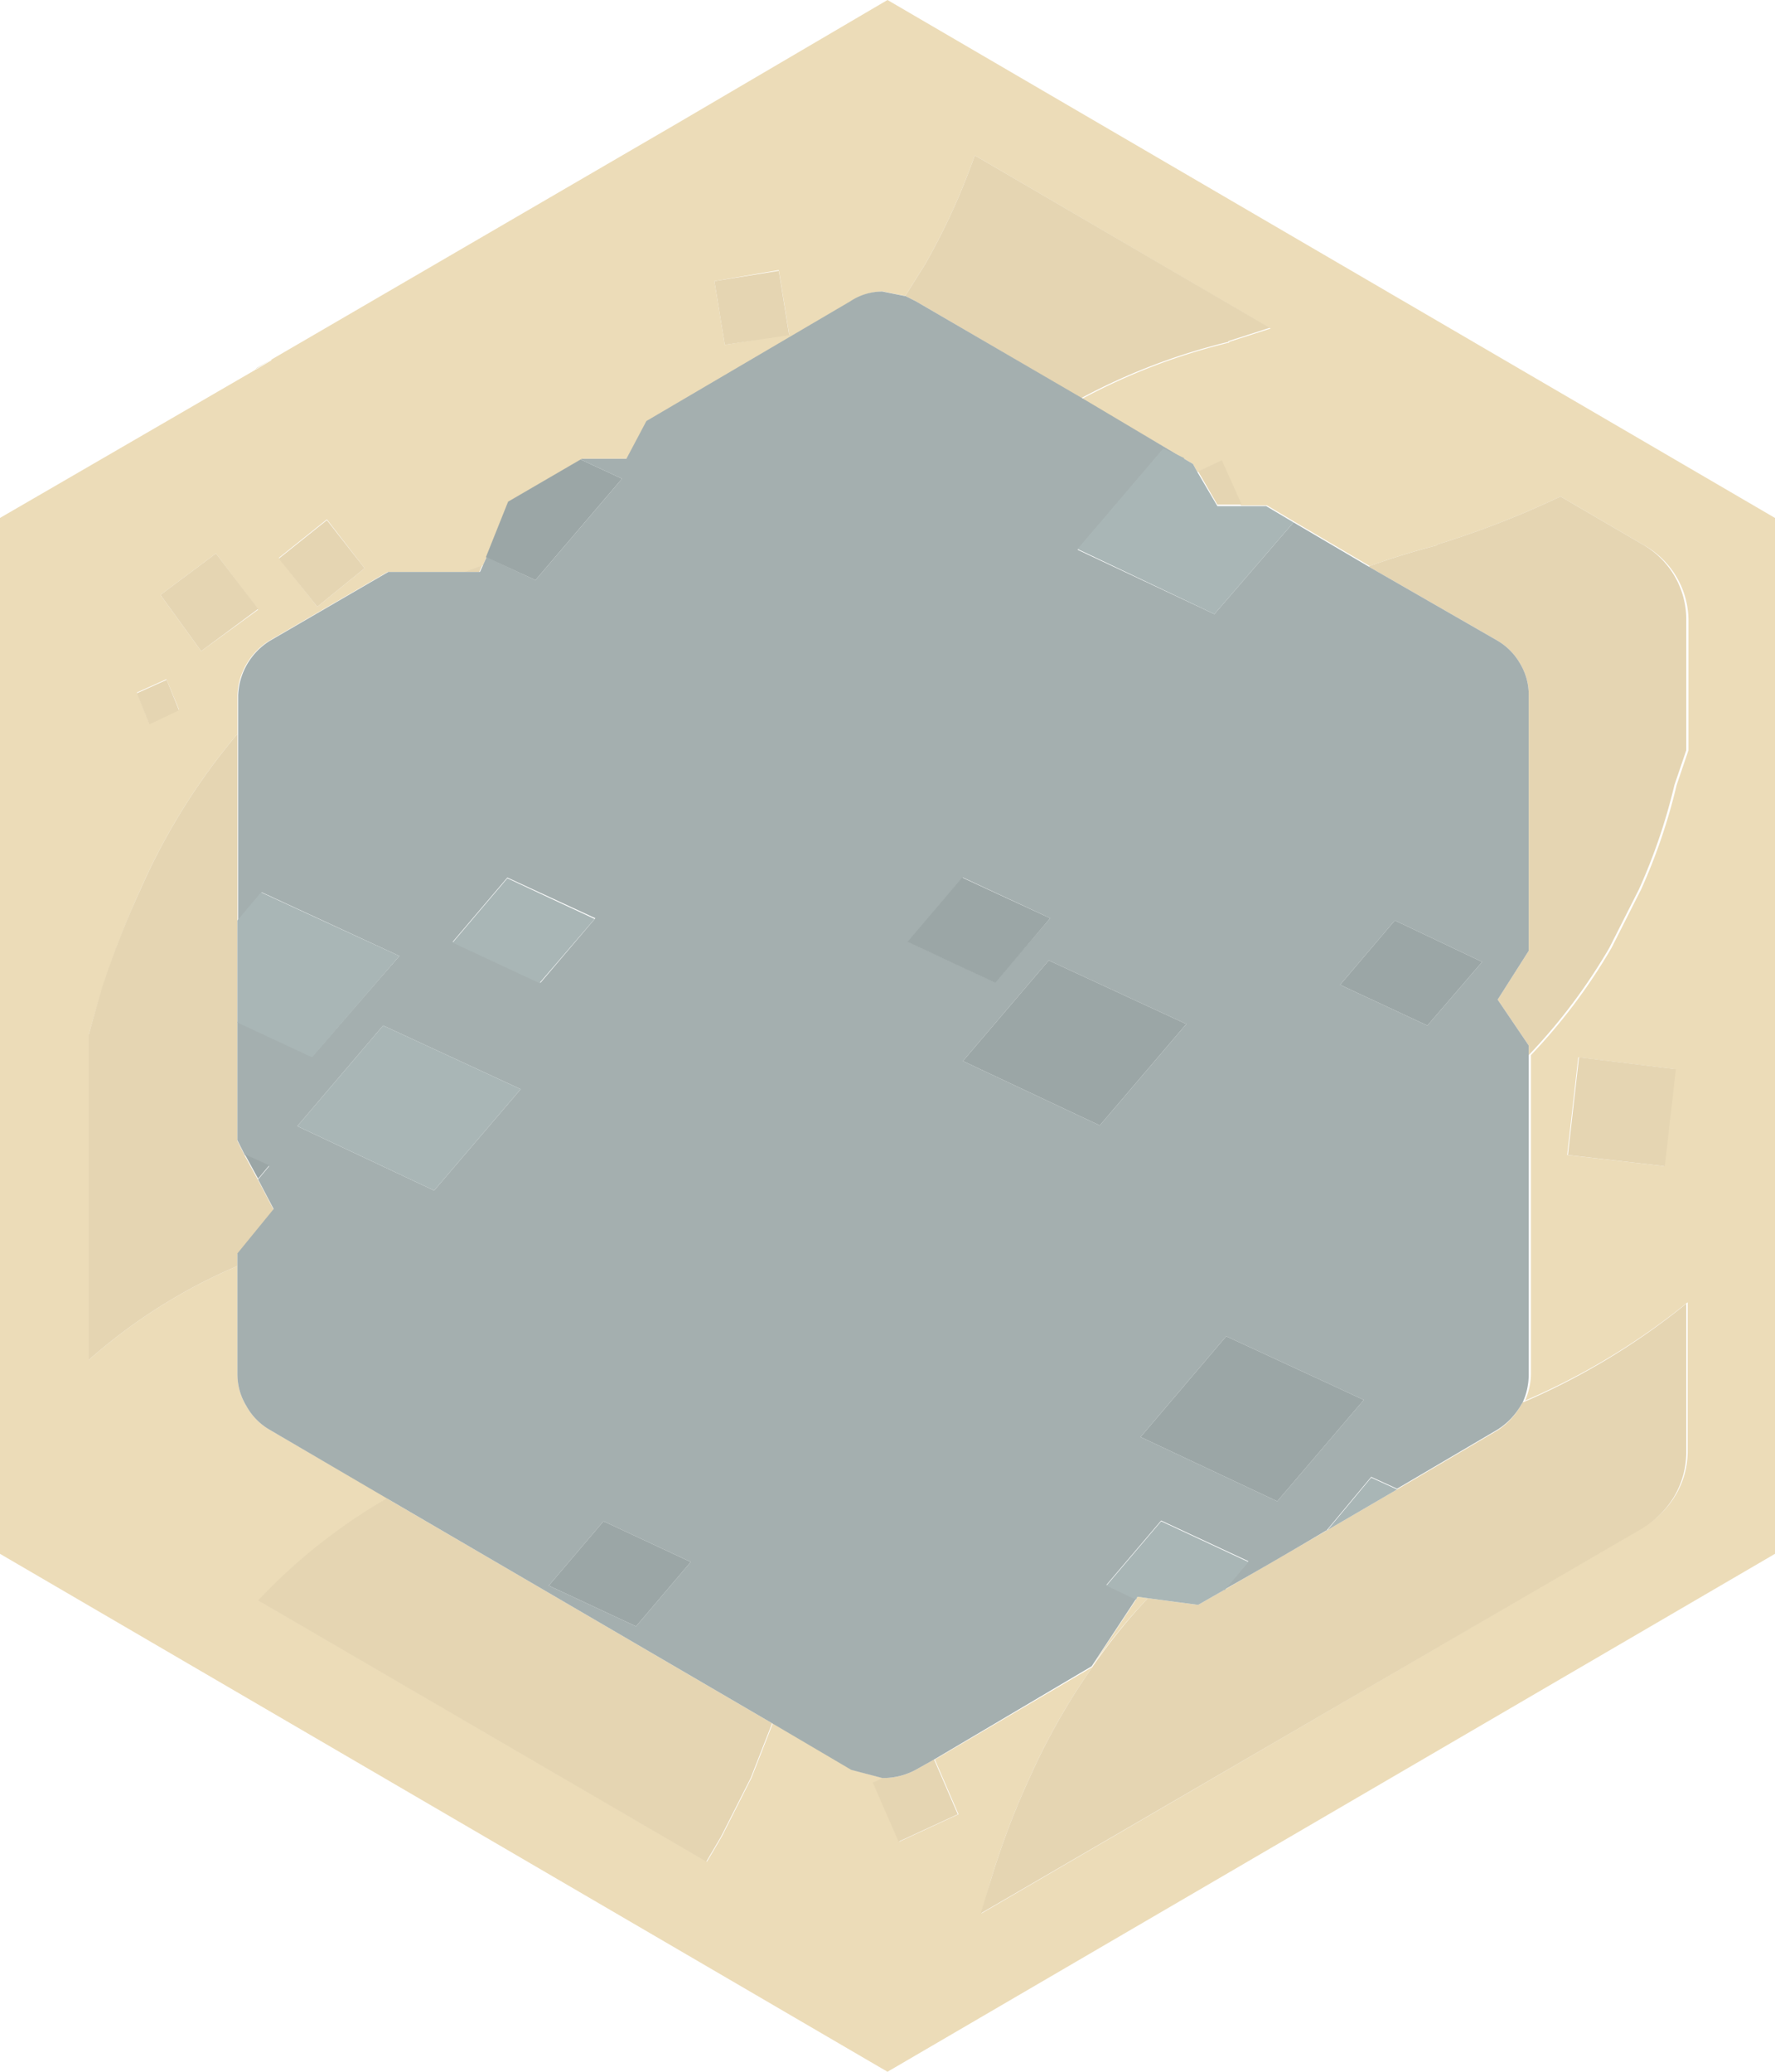 <svg xmlns="http://www.w3.org/2000/svg" viewBox="0 0 120 140"><defs><style>.cls-1{fill:#ecdcb8;}.cls-2{fill:#e5d5b2;}.cls-3{fill:#a4afaf;}.cls-4{fill:#a9b6b6;}.cls-5{fill:#9ba6a6;}.cls-6{fill:#e0d1af;}</style></defs><title>Asset 46</title><g id="Layer_2" data-name="Layer 2"><g id="Layer_1-2" data-name="Layer 1"><path class="cls-1" d="M18.35,24.3l27.5-16h0L60,0l60,35v70L60,140,0,105V35L17.25,25l.05-.05h.05l1-.6m54.8,2.6a41.85,41.85,0,0,1,9.95-3.8l0-.05,2.8-.9L65.9,10.5a44.83,44.83,0,0,1-3.35,7.35L61.2,20l-1.5-.3a3.9,3.9,0,0,0-2.15.65l-13.8,8.1L42.4,31h-3l-.1.05-4.9,2.85-1.5,3.75-.25.55-1.2.45H26.2l-8,4.65A4.54,4.54,0,0,0,16.05,47v2.6A43.36,43.36,0,0,0,9.5,60.1,60.49,60.49,0,0,0,6.85,67L6,69.9v22a37.14,37.14,0,0,1,10.05-6.35v7.3a4.11,4.11,0,0,0,.6,2.15,4.18,4.18,0,0,0,1.55,1.6l8,4.65a38.12,38.12,0,0,0-8.7,6.9l30.3,17.65,1-1.7,2-3.95,1.45-3.7,5.35,3.15,2.1.55-.65.3,1.75,4,4-1.85-1.6-3.7,10.65-6.25a45.23,45.23,0,0,0-4.25,7.5A53.62,53.62,0,0,0,67,127l-.65,2.3,44.75-26.1h0a6.35,6.35,0,0,0,2.2-2.2,5.89,5.89,0,0,0,.8-3v-10a46.74,46.74,0,0,1-11,6.65,4.56,4.56,0,0,0,.4-1.9V71.3a38.54,38.54,0,0,0,5.45-7.25l2-3.95a39,39,0,0,0,2.4-7.05l.8-2.35V42a5.83,5.83,0,0,0-3-5.15h0l-5.65-3.3a61.49,61.49,0,0,1-8.35,3.25l0,.05c-1.57.4-3.08.87-4.55,1.4l-5.1-3-1.85-1.1H83.9l-1.35-3-1.6.75-.3-.55-.6-.35-6.9-4.05M112.5,78.8l.75-6.55-6.55-.8-.75,6.6,6.55.75M77.6,108a39.25,39.25,0,0,0-3.8,4.65l3-4.55.1-.2.7.1M11.25,45.9l-2,.9.85,2.1,2-.95-.85-2.05m-.4-5.7L13.6,44l3.85-2.8L14.6,37.4l-3.75,2.8M49,23.3l4.35-.7-.7-4.35L48.3,19,49,23.3M21.45,41l3.2-2.6L22.1,35.1l-3.25,2.6L21.45,41"/><path class="cls-2" d="M21.45,41l-2.6-3.25,3.25-2.6,2.55,3.25L21.45,41M61.2,20l1.35-2.15A44.83,44.83,0,0,0,65.9,10.5L85.85,22.15l-2.8.9,0,.05a41.85,41.85,0,0,0-9.95,3.8L61.9,20.35,61.2,20M81,31.85l1.6-.75,1.35,3H82.3L81,31.85m11.6,6.4c1.47-.53,3-1,4.55-1.4l0-.05a61.49,61.49,0,0,0,8.35-3.25l5.65,3.3h0A5.83,5.83,0,0,1,114,42v8.7l-.8,2.35a39,39,0,0,1-2.4,7.05l-2,3.95a38.54,38.54,0,0,1-5.45,7.25v-.65l-2.1-3.1,2.1-3.3V47a4.07,4.07,0,0,0-.55-2.1,4.26,4.26,0,0,0-1.55-1.6l-8.7-5M103,94.75a46.74,46.74,0,0,0,11-6.65v10a5.89,5.89,0,0,1-.8,3,6.35,6.35,0,0,1-2.2,2.2h0L66.3,129.3,67,127a53.62,53.62,0,0,1,2.6-6.85,45.23,45.23,0,0,1,4.25-7.5A39.25,39.25,0,0,1,77.6,108l3.4.45,1.75-1q3.45-2,6.9-4l4.8-2.8,6.8-4A4.75,4.75,0,0,0,102.8,95l.15-.25M63.15,118.9l1.6,3.7-4,1.85-1.75-4,.65-.3h.05a4.63,4.63,0,0,0,2.2-.55l1.25-.7M52.2,116.45l-1.45,3.7-2,3.95-1,1.7-30.3-17.65a38.12,38.12,0,0,1,8.7-6.9l26.05,15.2M16.05,85.55A37.14,37.14,0,0,0,6,91.9v-22l.85-3A60.49,60.49,0,0,1,9.5,60.1a43.36,43.36,0,0,1,6.55-10.5V77.1l.5,1,.9,1.65,1.05,2-2.45,3v.85M31.4,38.65l1.2-.45-.2.45h-1M112.5,78.8,106,78.05l.75-6.6,6.55.8-.75,6.55M49,23.3,48.3,19l4.35-.7.7,4.35L49,23.3M10.85,40.2l3.75-2.8,2.85,3.75L13.6,44,10.85,40.2m.4,5.7L12.1,48l-2,.95-.85-2.1,2-.9"/><path class="cls-3" d="M61.2,20l.7.35L73.15,26.9,80.05,31l-1.4-.65-5.8,6.8,9.25,4.35,5.35-6.2,5.1,3,8.7,5a4.26,4.26,0,0,1,1.55,1.6,4.07,4.07,0,0,1,.55,2.1V64.25l-2.1,3.3,2.1,3.1v22.2a4.56,4.56,0,0,1-.4,1.9l-.15.25a4.75,4.75,0,0,1-1.55,1.6l-6.8,4-1.75-.8-3,3.6q-3.45,2.05-6.9,4l1.6-1.9-5.9-2.75-3.7,4.35,2,.95-3,4.55L63.15,118.9l-1.25.7a4.63,4.63,0,0,1-2.2.55h-.05l-2.1-.55-5.35-3.15-26.05-15.2L18.2,96.6A4.18,4.18,0,0,1,16.65,95a4.11,4.11,0,0,1-.6-2.15V84.7l2.45-3-1.05-2,.75-.9-1.65-.75-.5-1v-8l5.05,2.35L27,64.6l-9.3-4.3-1.6,1.9V47a4.54,4.54,0,0,1,2.15-3.7l8-4.65h6.2l.2-.45.25-.55L36.2,39.2l5.85-6.85-2.8-1.3.1-.05h3l1.35-2.55,13.8-8.1a3.9,3.9,0,0,1,2.15-.65l1.5.3M94.3,62.2l-3.7,4.35,5.9,2.75L100.2,65,94.3,62.2M77.2,97l-.1.1,9.25,4.35L92.2,94.6l-9.3-4.3L77.2,97M29.35,80.45,35.2,73.6l-9.3-4.3-5.8,6.8,9.25,4.35M65.1,71.7l9.25,4.35L80.2,69.2l-9.3-4.3-5.8,6.8m2.15-5.3L71,62.05l-5.9-2.75-3.7,4.35,5.9,2.75m-30.75,0,3.7-4.35L34.3,59.3l-3.7,4.35,5.9,2.75m4.3,36.4-3.7,4.35L43,109.9l3.7-4.35-5.9-2.75"/><path class="cls-4" d="M80.05,31l.6.35.3.55,1.35,2.3h3.3l1.85,1.1-5.35,6.2L72.85,37.1l5.8-6.8,1.4.65m2.7,76.5-1.75,1L77.6,108l-.7-.1-.1.2-2-.95,3.7-4.35,5.9,2.75-1.6,1.9m6.9-4,3-3.6,1.75.8-4.8,2.8M16.05,69.1V62.2l1.6-1.9L27,64.6,21.1,71.45,16.05,69.1m13.3,11.35L20.1,76.1l5.8-6.8,9.3,4.3-5.85,6.85m7.15-14-5.9-2.75,3.7-4.35,5.9,2.75L36.5,66.4"/><path class="cls-5" d="M32.85,37.65l1.5-3.75,4.9-2.85,2.8,1.3L36.2,39.2l-3.35-1.55M94.3,62.2,100.2,65,96.5,69.3l-5.9-2.75,3.7-4.35M77.2,97l5.7-6.7,9.3,4.3-5.85,6.85L77.1,97.1l.1-.1m-60.65-19,1.65.75-.75.9-.9-1.65M67.25,66.4l-5.9-2.75,3.7-4.35L71,62.05l-3.7,4.35M65.1,71.7l5.8-6.8,9.3,4.3-5.85,6.85L65.1,71.7M40.8,102.8l5.9,2.75L43,109.9l-5.9-2.75,3.7-4.35"/><path class="cls-6" d="M17.3,24.9l1.05-.6-1,.6H17.3"/></g></g></svg>